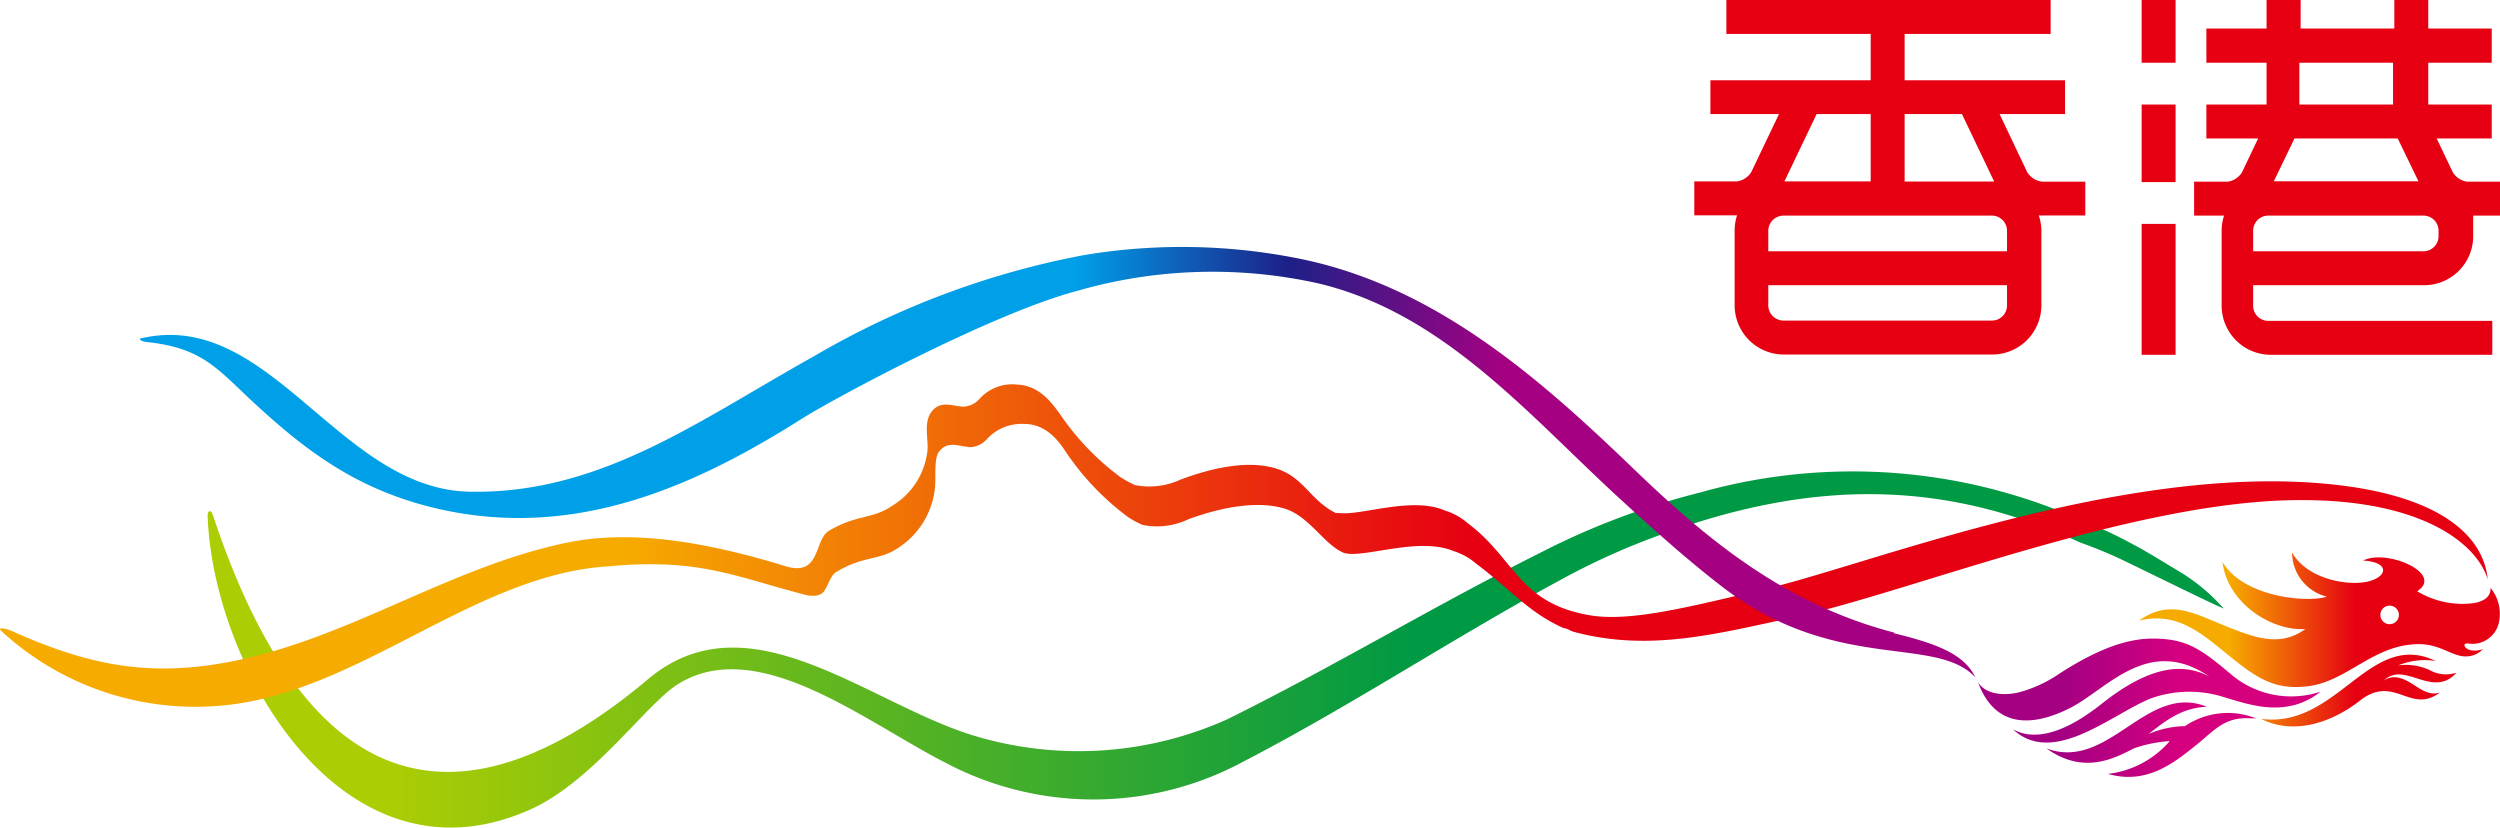 <svg xmlns="http://www.w3.org/2000/svg" xmlns:xlink="http://www.w3.org/1999/xlink" viewBox="0 0 175.31 58.03"><defs><style>.cls-1{fill:#e60012;}.cls-2{fill:url(#linear-gradient);}.cls-3{fill:url(#linear-gradient-2);}.cls-4{fill:url(#linear-gradient-3);}.cls-5{fill:url(#linear-gradient-4);}.cls-6{fill:url(#linear-gradient-5);}</style><linearGradient id="linear-gradient" x1="138.71" y1="49.62" x2="162.73" y2="49.62" gradientUnits="userSpaceOnUse"><stop offset="0.25" stop-color="#a50082"/><stop offset="0.6" stop-color="#d6007f"/></linearGradient><linearGradient id="linear-gradient-2" x1="149.99" y1="44.89" x2="175.3" y2="44.89" gradientUnits="userSpaceOnUse"><stop offset="0.25" stop-color="#f6ab00"/><stop offset="0.6" stop-color="#e60012"/></linearGradient><linearGradient id="linear-gradient-3" x1="14.56" y1="45.56" x2="155.93" y2="45.56" gradientUnits="userSpaceOnUse"><stop offset="0.04" stop-color="#abcd03"/><stop offset="0.09" stop-color="#abcd03"/><stop offset="0.6" stop-color="#094"/></linearGradient><linearGradient id="linear-gradient-4" y1="38.25" x2="174.54" y2="38.25" gradientUnits="userSpaceOnUse"><stop offset="0.25" stop-color="#f6ab00"/><stop offset="0.59" stop-color="#e60012"/></linearGradient><linearGradient id="linear-gradient-5" x1="105.4" y1="32.39" x2="45.2" y2="32.39" gradientUnits="userSpaceOnUse"><stop offset="0" stop-color="#a50082"/><stop offset="0.25" stop-color="#1d2088"/><stop offset="0.5" stop-color="#00a0e9"/></linearGradient></defs><title>HK_LOGO</title><g id="圖層_2" data-name="圖層 2"><g id="AW"><path class="cls-1" d="M170,20a3.44,3.44,0,0,0,3.43-3.44V15.12h1.93V12.74H173a1.41,1.41,0,0,1-1-.66l-1.13-2.37h3.86V7.33h-4.45V4.4h4.45V2h-4.45V0h-2.38V2h-6.57V0h-2.39V2h-4.22V4.4h4.22V7.33h-4.22V9.71h3.63l-1.13,2.37a1.41,1.41,0,0,1-1,.66h-2.36v2.38h2.1a3.41,3.41,0,0,0-.17,1.06v5.26a3.45,3.45,0,0,0,3.44,3.44h15.54V22.5H159.1A1.06,1.06,0,0,1,158,21.44V20ZM167.81,4.4V7.33h-6.57V4.4Zm.33,5.31,1.45,3H159.45l1.45-3ZM158,16.88v-.7a1.06,1.06,0,0,1,1.06-1.06H170A1.06,1.06,0,0,1,171,16.18v.38A1.06,1.06,0,0,1,170,17.62H158v-.74Z"/><rect class="cls-1" x="150.18" width="2.38" height="4.4"/><rect class="cls-1" x="150.18" y="7.33" width="2.38" height="5.44"/><rect class="cls-1" x="150.18" y="15.7" width="2.38" height="9.18"/><path class="cls-1" d="M142.16,12.08,140.22,8h4.59V5.63H133.56V2.38H143.8V0H121.06V2.38h10.12V5.63H119.94V8h4.81l-1.94,4.06a1.41,1.41,0,0,1-1,.66h-3v2.38h3a3.41,3.41,0,0,0-.17,1.06v5.26a3.45,3.45,0,0,0,3.44,3.44h14.63a3.45,3.45,0,0,0,3.44-3.44V16.18a3.48,3.48,0,0,0-.18-1.07h3.26V12.74h-3A1.41,1.41,0,0,1,142.16,12.08ZM137.58,8l2.26,4.73h-6.28V8Zm-6.4,0v4.72h-6.05L127.39,8Zm9.56,13.42a1.06,1.06,0,0,1-1.05,1.06H125.06A1.07,1.07,0,0,1,124,21.44V20h16.74ZM124,17.62V16.18a1.07,1.07,0,0,1,1.06-1.06h14.63a1.06,1.06,0,0,1,1.05,1.06v1.44Z"/><g id="_群組_" data-name="&lt;群組&gt;"><path class="cls-2" d="M156.36,47.21c-2.13-1.8-3.14-2.43-5.42-2.43s-4.58,1.22-6.44,2.4a9.31,9.31,0,0,1-3,1.39c-.83.17-2.14.23-2.79-.71,1.22,3.25,3.85,3.09,6.43,1.8s5.5-5.16,9.79-2.21c-2-1.09-4.43-.58-7.56,1.91-3.4,2.7-5.27,2.3-6.22,1.78,2.82,2.62,6.84-1,9.64-2.15a8,8,0,0,1,5.27-.07c1.71.5,4.31,1.46,6.67-.42A6.52,6.52,0,0,1,156.36,47.21Zm-3.14,3.71a6.75,6.75,0,0,0-2.55.55c1.38-1.09,2.42-1.83,4.08-1.91-4.24-1.72-6.88,4.56-11.25,2.92,2.55,1.81,4.61.79,6.14,0a9.21,9.21,0,0,1,2.51-.51,6.76,6.76,0,0,1-4.34,2.3c2.74.77,4.6-.74,6.29-2.1,1.11-.89,1.88-1.9,3.63-1.8h.51l-.24-.07A5.34,5.34,0,0,0,153.22,50.92Z"/><path class="cls-3" d="M170.4,47a4,4,0,0,0-2.23-.34,4.92,4.92,0,0,1,2.63-.31c-4.64-2.23-6.88,4.76-12.24,4.06,2.33,1.18,5,.23,6.93-1.28,2.41-1.89,3.53,1,5.61-.57-.75.25-1.36-.24-2-.64s-1.35-.64-1.95-.18c1.44-1.46,3.45,1.31,5.11-.57A2.32,2.32,0,0,1,170.4,47Zm4.24-5.82c.07.74-.58,1-1.14,1.11a6.17,6.17,0,0,1-4-.83c1.93-1.24-2.16-3-3.79-2.15,2.2.12,1.61,1.49-.38,1.56-1.55.06-3.7-.55-4.6-2.12a3.2,3.2,0,0,0,2.44,3.09c-1.45.46-5.93,0-7.32-2.45.32,2.88,3.43,4.88,5.81,4.72-1.8,1.31-3.6.59-5.67-.24s-3.86-1.91-6-.34c2.77-.72,4.6,1.07,6.48,2.58s3.13,2.31,5.45,2c2.73-.37,4.55-2.94,7.71-2.94,1.51,0,2.3.86,3.27.86a1.63,1.63,0,0,0,1.21-.51c-1.19.4-1.64-.5-1-.39a1.9,1.9,0,0,0,2.12-1.46A2.85,2.85,0,0,0,174.64,41.22Zm-7.07,2.59a.65.65,0,1,1,0-1.3.65.65,0,1,1,0,1.3Z"/><path class="cls-4" d="M14.56,36.17c.36,10.52,9.38,26.3,22.41,20.69C41.41,55,45.22,49.47,47.5,48c5.6-3.53,13.12,2.59,18.81,5.49a22.16,22.16,0,0,0,20.91-.1c7.49-3.88,14.75-8.68,22.11-12.67a49.83,49.83,0,0,1,8.27-3.62c9.74-3.35,18.71-3.47,28.26.94.4.14,1.66.6,2.92,1.2,2.52,1.21,6.53,3.2,7.15,3.43a13.25,13.25,0,0,0-3-2.53c-1.11-.65-2.28-1.41-3.42-2a25.75,25.75,0,0,0-3.11-1.46,39.37,39.37,0,0,0-27.23-2.13,52,52,0,0,0-11.25,4.26c-7.37,3.68-14.4,7.94-21.84,11.62a25.4,25.4,0,0,1-17.81,1.15c-7.44-2.28-15.74-9.84-22.77-4C33,58.12,21.85,57.06,14.92,36.09,14.8,35.74,14.55,35.77,14.56,36.17Z"/><path class="cls-5" d="M161.32,33.8c-14-.67-30.57,5.85-37.4,7.47-5.39,1.27-9.6,2.37-12.47,1.87-5-.87-5.22-4-8.54-6.46a4.37,4.37,0,0,0-1.59-.88c-2.28-1-5.82.35-7.36.18l-.28,0c-1.77-.86-2.24-2.49-4.12-3.1-2-.65-4.53-.08-6.75.74a5.24,5.24,0,0,1-3.21.4,8,8,0,0,1-1-.54,18.17,18.17,0,0,1-4.18-4.31c-.4-.53-1.34-2.13-3.07-2.2A3.1,3.1,0,0,0,68.66,28a1.61,1.61,0,0,1-1.13.52c-.85-.07-1.57-.43-2.18.32s-.24,1.95-.31,2.73a5.18,5.18,0,0,1-2.53,3.93c-1.35.92-2.45.57-4.38,1.72-1.1.66-.52,3.36-3.22,2.43-5.34-1.62-10.58-2.55-15.19-1.59-8.86,1.85-16.25,7.46-25.31,8.62-4.41.57-8.3-.05-13.53-2.41C.27,44-.18,44,.07,44.23a20.08,20.08,0,0,0,16.26,5.16c9.29-1.23,17.13-9.13,26.38-9.68,6.35-.59,8.89.75,13.76,2,0,0,1,.29,1.35-.3s.44-1.07.84-1.31c1.94-1.16,3-.77,4.34-1.69a5.7,5.7,0,0,0,2.54-4c.13-.77-.09-2.22.31-2.74.59-.77,1.33-.39,2.18-.31a1.64,1.64,0,0,0,1.14-.53,3.3,3.3,0,0,1,2.67-1.1c1.8,0,2.69,1.68,3.08,2.22a18.52,18.52,0,0,0,4.2,4.32,6.51,6.51,0,0,0,1,.54,5.13,5.13,0,0,0,3.22-.4c2.23-.82,4.75-1.32,6.69-.76,1.78.51,2.83,2.58,4.23,3.13l.28.05c1.54.16,5.09-1.15,7.38-.19a4.52,4.52,0,0,1,1.6.89c2.44,1.83,3.69,3.44,6.14,4.52.22,0,.48.2.71.26,5.32,1.42,10,.13,15.33-1,8-1.69,24.14-8.3,35.75-8.24,8.31,0,12.23,3,13,5.56C174.13,37.3,170.55,34.25,161.32,33.8Z"/><path class="cls-6" d="M132.83,44.36c-7.72-2-13.23-6.63-18.23-11.44-6.63-6.39-13.76-12.65-23-14.68a41.59,41.59,0,0,0-15.65-.34A59,59,0,0,0,57.05,25c-1,.55-1.95,1.11-2.92,1.67C47.35,30.62,41,34.65,32.91,34.48c-9.19-.2-14-12.93-23.07-10.74-.1,0,0,.2.41.24,4,.41,5,1.91,7.7,4.4,3.4,3.12,6.83,5.76,12,7.11,9.78,2.56,18.38-1.13,26.22-6.09,2.34-1.48,13.4-7.42,19.36-9a34.23,34.23,0,0,1,16.82-.55c8.61,2,14.51,8.87,20.73,14.65,2.49,2.3,5,4.55,7.36,6.39,8.11,6.45,15.25,3.55,18.09,6.62-.77-1.59-2.57-2.34-5.71-3.1"/></g></g></g></svg>